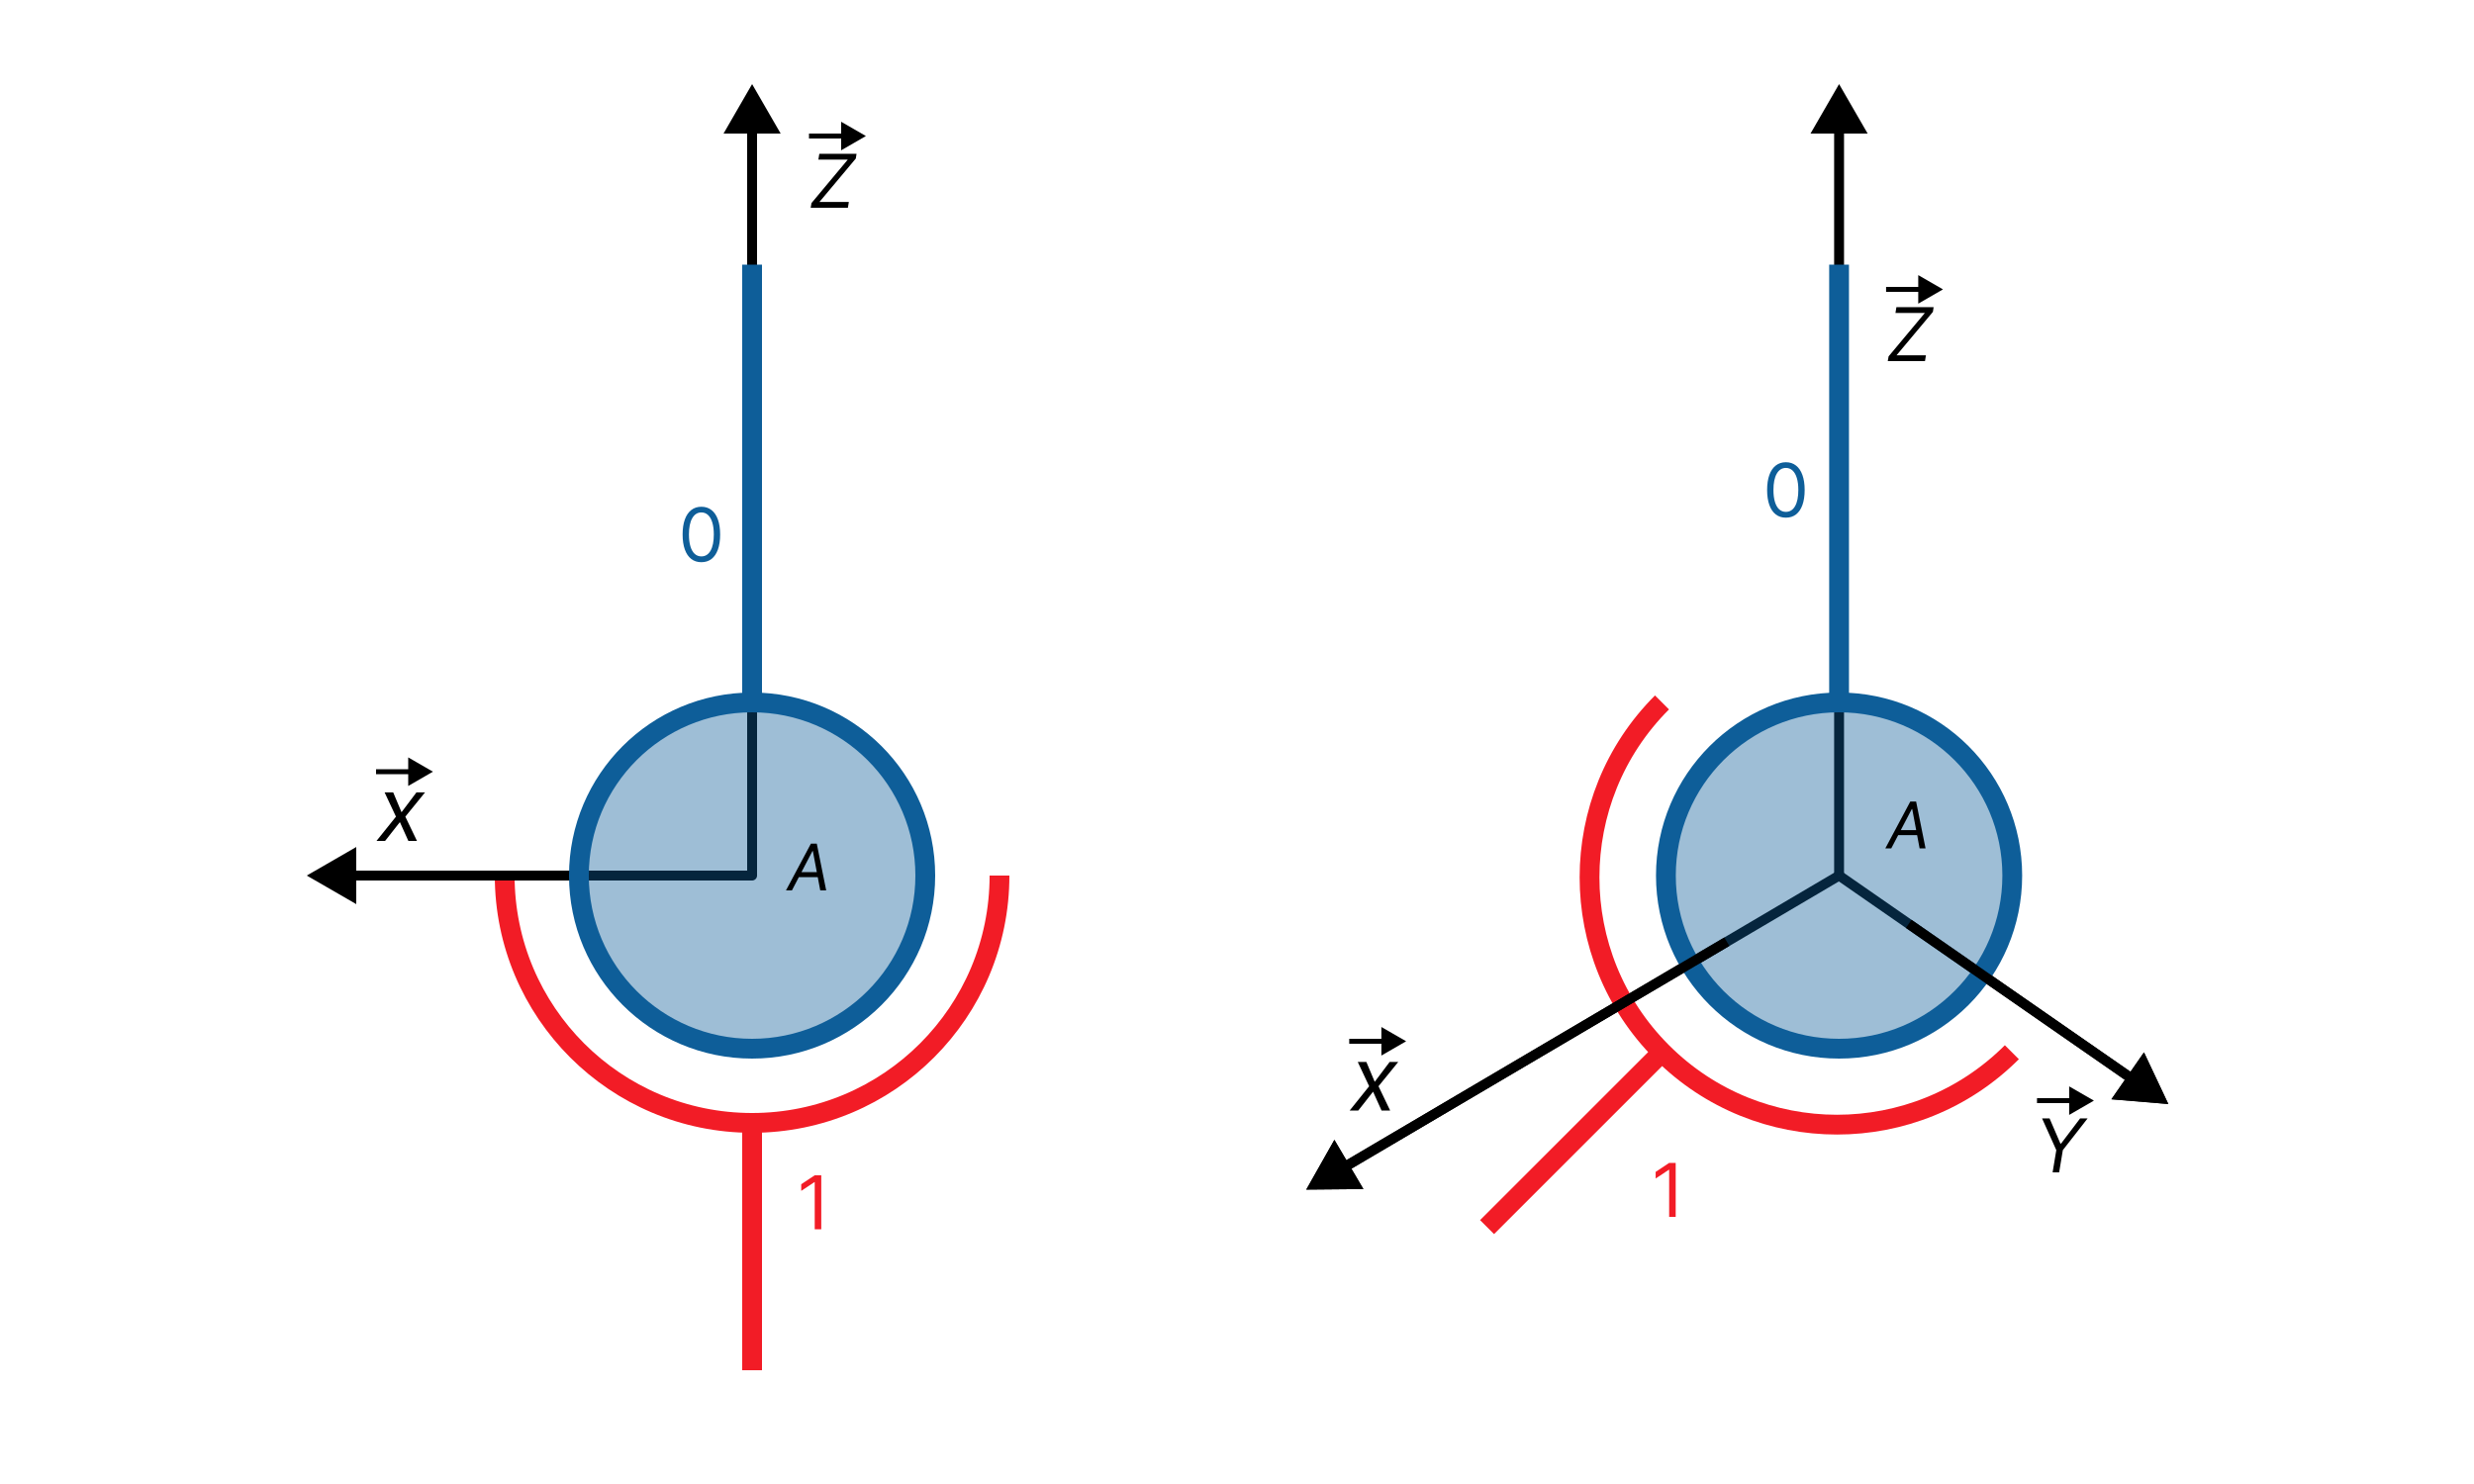 <svg width="1000" height="600" viewBox="0 0 1000 600" fill="none" xmlns="http://www.w3.org/2000/svg">
<rect width="1000" height="600" fill="white"/>
<line x1="304" y1="554" x2="304" y2="454" stroke="#F21C26" stroke-width="8"/>
<path d="M404 354C404 409.228 359.228 454 304 454C248.772 454 204 409.228 204 354" stroke="#F21C26" stroke-width="8"/>
<path d="M304 356C305.105 356 306 355.105 306 354C306 352.895 305.105 352 304 352V356ZM124 354L144 365.547V342.453L124 354ZM304 352H142V356H304V352Z" fill="black"/>
<path d="M304.002 34L292.455 54H315.549L304.002 34ZM306.002 354L306.002 52H302.002L302.002 354H306.002Z" fill="black"/>
<path d="M158.927 320.364L162.302 328.392L168.336 320.364H171.813L163.836 330.182L168.541 340H165.063L161.637 332.381L155.654 340H152.177L160.052 330.182L155.45 320.364H158.927Z" fill="black"/>
<path d="M175 312L165 306.226V317.774L175 312ZM152 313H166V311H152V313Z" fill="black"/>
<path d="M327.679 84L328.02 82.082L342.679 64.526H330.79L331.173 62.182H346.216L345.918 64.099L331.216 81.656H343.105L342.722 84H327.679Z" fill="black"/>
<path d="M350 55L340 49.227V60.773L350 55ZM327 56H341V54H327V56Z" fill="black"/>
<circle cx="304" cy="354" r="70" fill="#0E5E99" fill-opacity="0.4" stroke="#0E5E99" stroke-width="8"/>
<line x1="304" y1="281.003" x2="304" y2="107" stroke="#0E5E99" stroke-width="8"/>
<path d="M320.098 360H317.698L327.78 341.091H330.144L333.948 360H331.547L328.556 344.082H328.408L320.098 360ZM322.203 352.614H331.88L331.547 354.645H321.871L322.203 352.614Z" fill="black"/>
<path d="M283.5 227.298C281.895 227.298 280.528 226.862 279.398 225.988C278.269 225.107 277.406 223.832 276.81 222.163C276.213 220.487 275.915 218.463 275.915 216.091C275.915 213.733 276.213 211.719 276.81 210.05C277.413 208.374 278.28 207.096 279.409 206.215C280.545 205.327 281.909 204.884 283.5 204.884C285.091 204.884 286.451 205.327 287.58 206.215C288.717 207.096 289.583 208.374 290.18 210.05C290.783 211.719 291.085 213.733 291.085 216.091C291.085 218.463 290.787 220.487 290.19 222.163C289.594 223.832 288.731 225.107 287.602 225.988C286.472 226.862 285.105 227.298 283.5 227.298ZM283.5 224.955C285.091 224.955 286.327 224.187 287.207 222.653C288.088 221.119 288.528 218.932 288.528 216.091C288.528 214.202 288.326 212.593 287.921 211.265C287.523 209.937 286.948 208.925 286.195 208.229C285.45 207.533 284.551 207.185 283.5 207.185C281.923 207.185 280.691 207.962 279.803 209.518C278.915 211.066 278.472 213.257 278.472 216.091C278.472 217.98 278.67 219.585 279.068 220.906C279.466 222.227 280.038 223.232 280.783 223.921C281.536 224.61 282.442 224.955 283.5 224.955Z" fill="#0E5E99"/>
<path d="M331.956 475.182V497H329.314V477.952H329.186L323.86 481.489V478.804L329.314 475.182H331.956Z" fill="#F21C26"/>
<line x1="601.073" y1="496.132" x2="671.784" y2="425.421" stroke="#F21C26" stroke-width="8"/>
<path d="M813.205 425.421C774.153 464.474 710.836 464.474 671.784 425.421C632.732 386.369 632.732 323.052 671.784 284" stroke="#F21C26" stroke-width="8"/>
<path d="M743.363 34L731.816 54H754.91L743.363 34ZM745.363 354L745.363 52H741.363L741.363 354H745.363Z" fill="black"/>
<path d="M876.45 446.367L866.603 425.477L853.436 444.45L876.45 446.367ZM742.222 355.643L770.36 375.171L772.64 371.885L744.503 352.357L742.222 355.643ZM770.36 375.171L860.522 437.747L862.803 434.461L772.64 371.885L770.36 375.171Z" fill="black"/>
<path d="M528 480.96L551.093 480.751L539.365 460.856L528 480.96ZM742.347 352.277L542.49 470.096L544.522 473.542L744.378 355.723L742.347 352.277Z" fill="black"/>
<path d="M552.29 429.364L555.665 437.392L561.699 429.364H565.176L557.199 439.182L561.903 449H558.426L555 441.381L549.017 449H545.54L553.415 439.182L548.812 429.364H552.29Z" fill="black"/>
<path d="M568.363 421L558.363 415.226V426.774L568.363 421ZM545.363 422H559.363V420H545.363V422Z" fill="black"/>
<path d="M825.413 452.182H828.438L832.827 462.366H833.083L840.796 452.182H843.822L833.807 465.009L832.316 474H829.674L831.165 465.009L825.413 452.182Z" fill="black"/>
<path d="M846.363 445L836.363 439.226V450.774L846.363 445ZM823.363 446H837.363V444H823.363V446Z" fill="black"/>
<path d="M763.042 146L763.382 144.082L778.042 126.526H766.152L766.536 124.182H781.578L781.28 126.099L766.578 143.656H778.468L778.084 146H763.042Z" fill="black"/>
<path d="M785.363 117L775.363 111.226V122.774L785.363 117ZM762.363 118H776.363V116H762.363V118Z" fill="black"/>
<circle cx="743.363" cy="354" r="70" fill="#0E5E99" fill-opacity="0.4" stroke="#0E5E99" stroke-width="8"/>
<line x1="743.363" y1="281.003" x2="743.363" y2="107" stroke="#0E5E99" stroke-width="8"/>
<path d="M876.45 446.367L866.603 425.477L853.436 444.45L876.45 446.367ZM770.36 375.171L860.522 437.747L862.803 434.461L772.64 371.885L770.36 375.171Z" fill="black"/>
<path d="M528 480.96L551.093 480.751L539.365 460.856L528 480.96ZM696.984 379.019L542.49 470.096L544.522 473.542L699.016 382.465L696.984 379.019Z" fill="black"/>
<path d="M764.461 343H762.06L772.143 324.091H774.506L778.31 343H775.91L772.918 327.082H772.771L764.461 343ZM766.566 335.614H776.242L775.91 337.645H766.234L766.566 335.614Z" fill="black"/>
<path d="M721.863 209.298C720.257 209.298 718.89 208.862 717.761 207.988C716.632 207.107 715.769 205.832 715.172 204.163C714.576 202.487 714.277 200.463 714.277 198.091C714.277 195.733 714.576 193.719 715.172 192.05C715.776 190.374 716.642 189.096 717.772 188.215C718.908 187.327 720.272 186.884 721.863 186.884C723.453 186.884 724.814 187.327 725.943 188.215C727.079 189.096 727.946 190.374 728.542 192.05C729.146 193.719 729.448 195.733 729.448 198.091C729.448 200.463 729.15 202.487 728.553 204.163C727.956 205.832 727.093 207.107 725.964 207.988C724.835 208.862 723.468 209.298 721.863 209.298ZM721.863 206.955C723.453 206.955 724.689 206.187 725.57 204.653C726.451 203.119 726.891 200.932 726.891 198.091C726.891 196.202 726.689 194.593 726.284 193.265C725.886 191.937 725.311 190.925 724.558 190.229C723.812 189.533 722.914 189.185 721.863 189.185C720.286 189.185 719.054 189.962 718.166 191.518C717.278 193.066 716.834 195.257 716.834 198.091C716.834 199.98 717.033 201.585 717.431 202.906C717.828 204.227 718.4 205.232 719.146 205.921C719.899 206.61 720.804 206.955 721.863 206.955Z" fill="#0E5E99"/>
<path d="M677.319 470.182V492H674.677V472.952H674.549L669.222 476.489V473.804L674.677 470.182H677.319Z" fill="#F21C26"/>
</svg>
